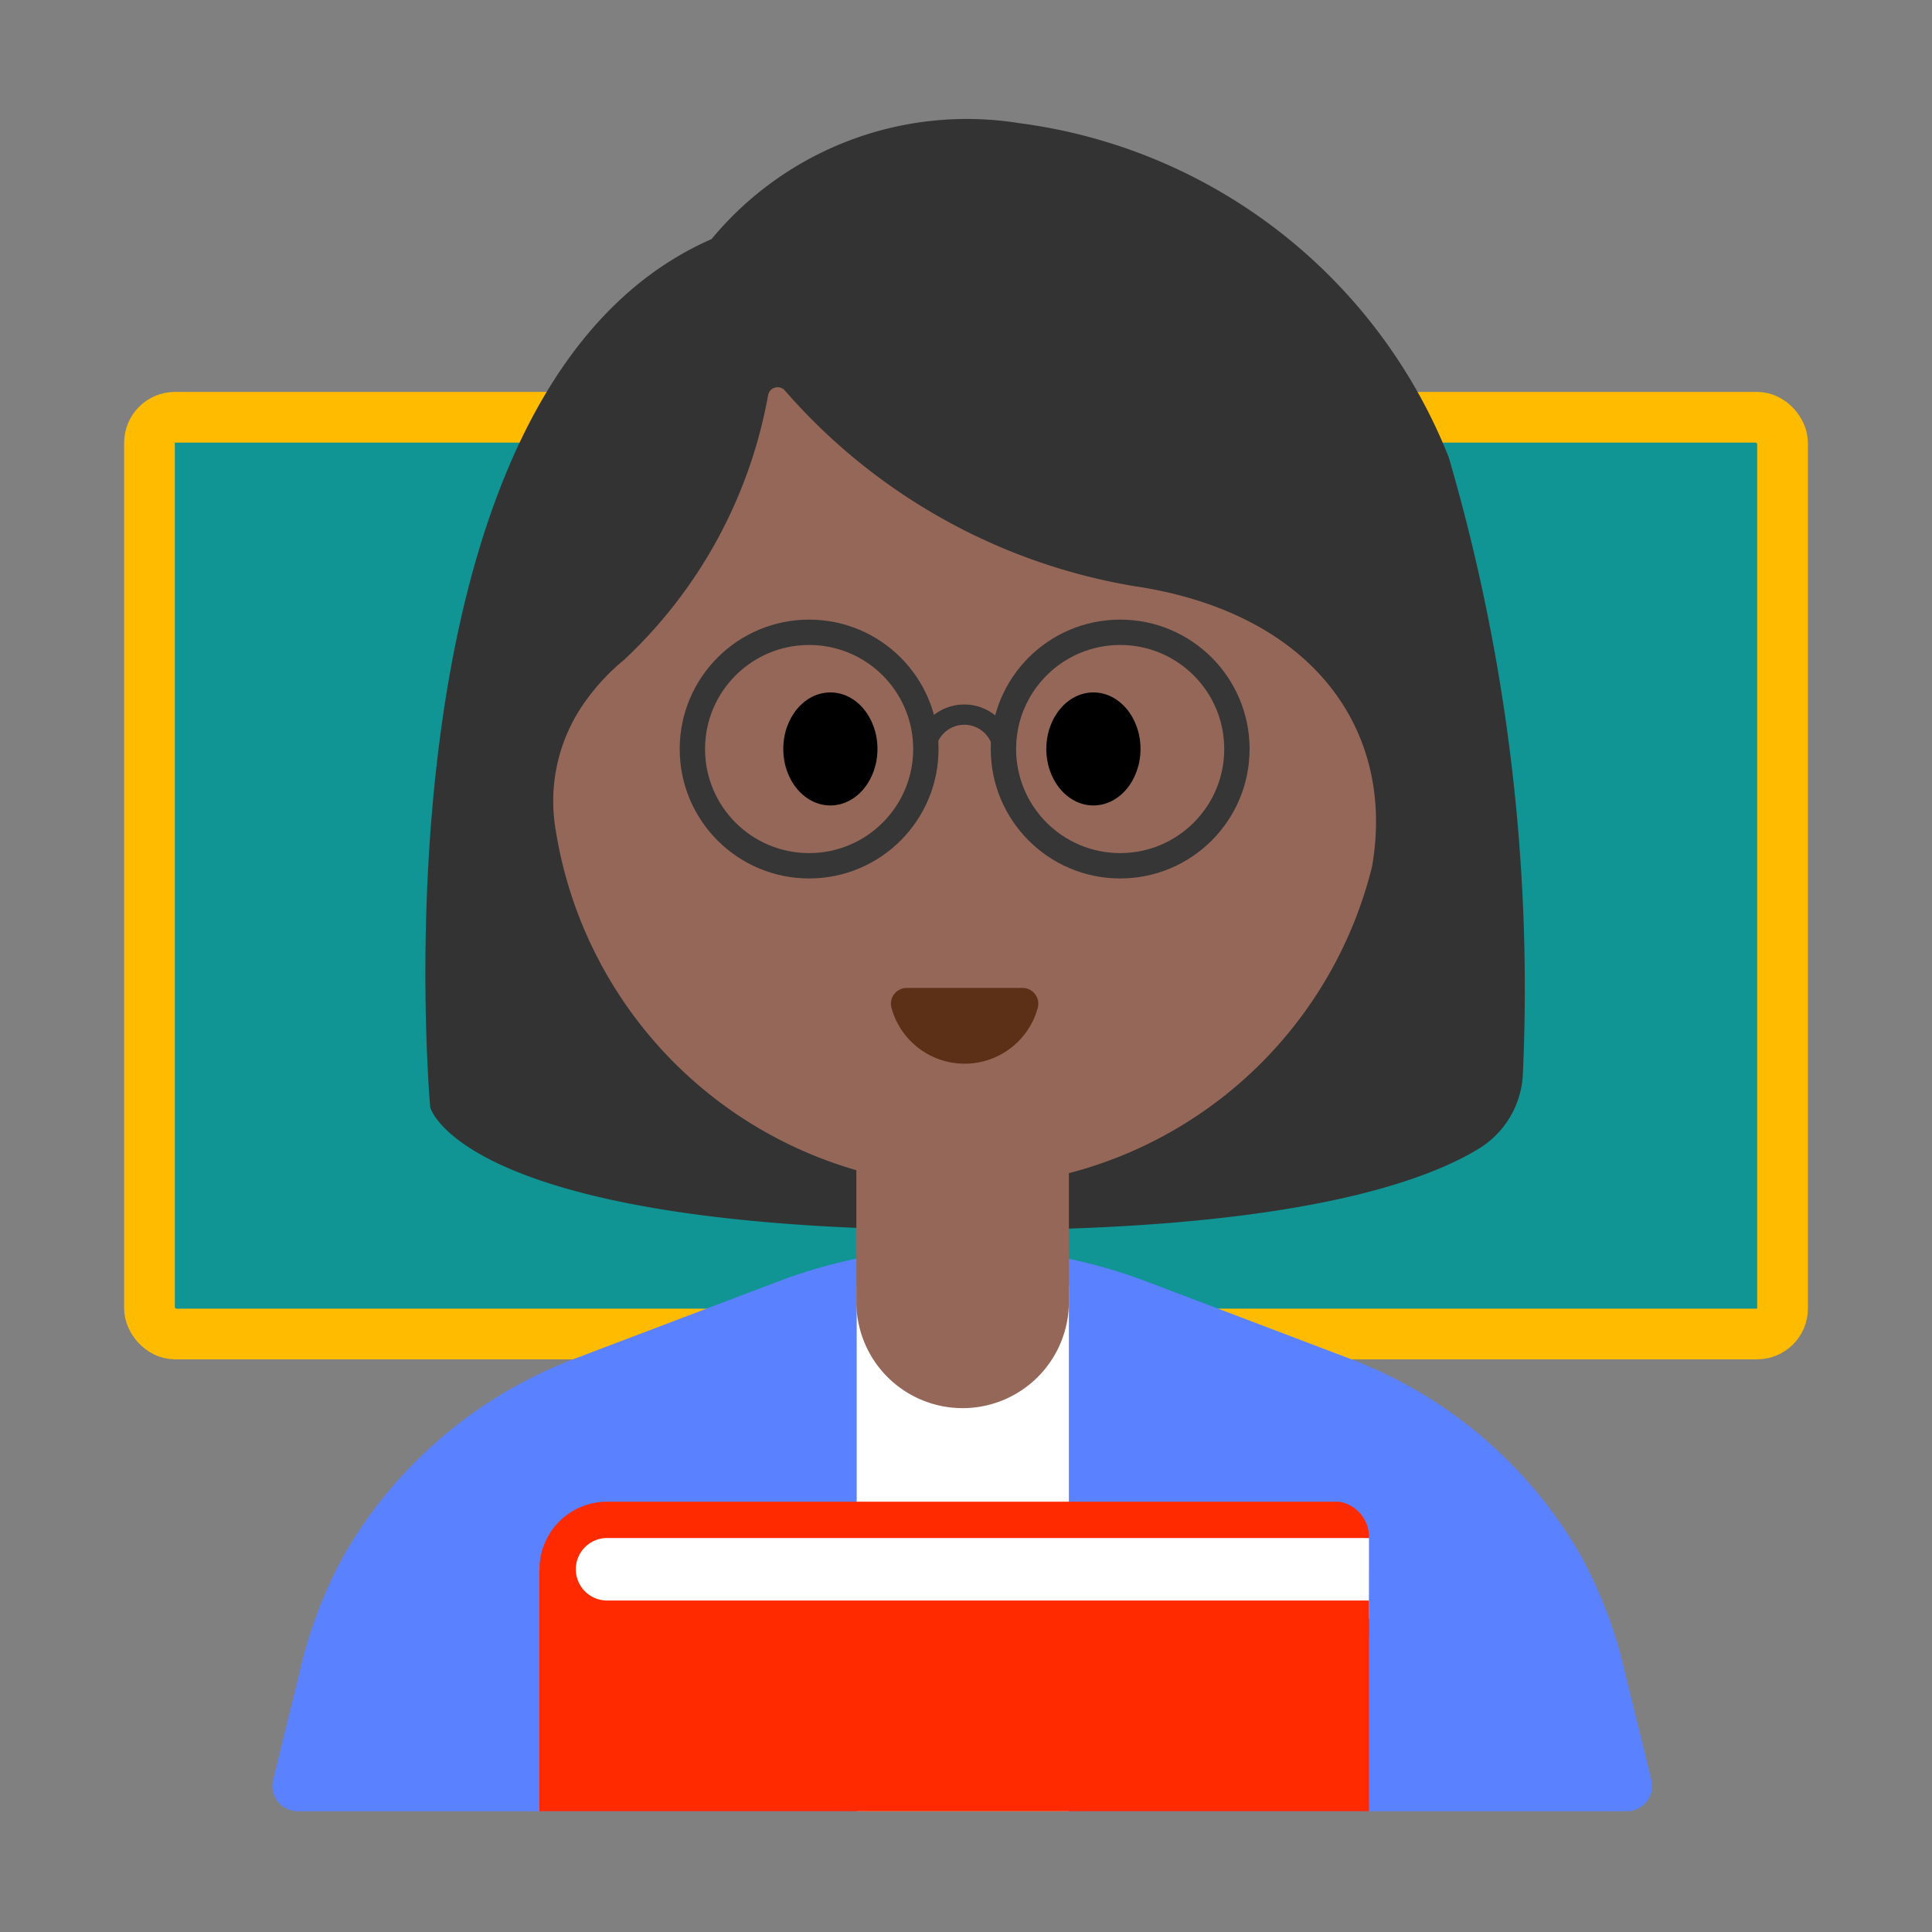 <svg id="Layer_1" data-name="Layer 1" xmlns="http://www.w3.org/2000/svg" viewBox="0 0 40 40"><rect x="0" y="0" width="40" height="40" fill="#808080" stroke="none"/><defs><style>.cls-1{fill:#109494;stroke:#fb0;stroke-width:1.05px;}.cls-1,.cls-4,.cls-5{stroke-miterlimit:10;}.cls-2{fill:#5a81ff;}.cls-3{fill:#fff;}.cls-10,.cls-4,.cls-5{fill:none;}.cls-4,.cls-5{stroke:#363636;}.cls-4{stroke-width:0.525px;}.cls-5{stroke-width:0.42px;}.cls-6{fill:#ff2a00;}.cls-7{fill:#333;}.cls-8{fill:#956759;}.cls-9{fill:#5c2f17;}</style></defs><rect class="cls-1" x="3.095" y="8.639" width="33.811" height="18.98" rx="0.529"/><path class="cls-2" d="M27.956,28.134l-4.214-1.6a10.763,10.763,0,0,0-7.639,0l-4.214,1.6a9.323,9.323,0,0,0-4.773,4.072,9.428,9.428,0,0,0-.922,2.454l-.539,2.189a.526.526,0,0,0,.51.651H33.68a.526.526,0,0,0,.51-.651l-.539-2.189a9.417,9.417,0,0,0-.923-2.454A9.317,9.317,0,0,0,27.956,28.134Z"/><rect class="cls-3" x="17.737" y="26.628" width="4.393" height="10.872"/><circle class="cls-4" cx="16.76" cy="15.48" r="2.417"/><circle class="cls-4" cx="23.199" cy="15.48" r="2.417"/><path class="cls-5" d="M19.162,15.607a.81.81,0,0,1,1.62,0"/><rect class="cls-6" x="11.167" y="32.511" width="17.176" height="4.989"/><path class="cls-3" d="M28.343,33.514H12.569a1.025,1.025,0,0,1-1.024-1.024h0a1.024,1.024,0,0,1,1.024-1.024l15.774.377"/><path class="cls-6" d="M28.343,31.843H12.569a.647.647,0,0,0,0,1.294H28.343v.754H12.569a1.4,1.4,0,0,1,0-2.8H27.722A.738.738,0,0,1,28.343,31.843Z"/><path class="cls-7" d="M8.908,22.928S7.558,8.094,14.732,4.95a6.859,6.859,0,0,1,6.373-2.4,11.106,11.106,0,0,1,8.889,6.916A39.176,39.176,0,0,1,31.531,22.2a1.914,1.914,0,0,1-.921,1.587c-1.215.738-4.029,1.683-10.476,1.683C9.559,25.471,8.908,22.928,8.908,22.928Z"/><path class="cls-8" d="M23.468,12.133a12.282,12.282,0,0,1-7.217-4.046.2.2,0,0,0-.348.093,9.9,9.9,0,0,1-2.986,5.485,4.374,4.374,0,0,0-.757.8,3.539,3.539,0,0,0-.653,2.732,8.756,8.756,0,0,0,8.53,7.372,8.726,8.726,0,0,0,8.37-6.628C28.9,15.108,27.166,12.677,23.468,12.133Z"/><path class="cls-9" d="M21.172,20.454a.327.327,0,0,1,.313.416,1.57,1.57,0,0,1-3.027,0,.327.327,0,0,1,.312-.416Z"/><ellipse cx="17.192" cy="15.506" rx="0.975" ry="1.17"/><ellipse cx="22.638" cy="15.506" rx="0.975" ry="1.17"/><circle class="cls-4" cx="16.752" cy="15.508" r="2.417"/><circle class="cls-4" cx="23.192" cy="15.508" r="2.417"/><path class="cls-5" d="M19.154,15.635a.811.811,0,1,1,1.621,0"/><path class="cls-8" d="M17.737,22.784h4.393a0,0,0,0,1,0,0v4.17a2.2,2.2,0,0,1-2.2,2.2h0a2.2,2.2,0,0,1-2.2-2.2v-4.17A0,0,0,0,1,17.737,22.784Z"/><rect class="cls-10" width="40" height="40"/></svg>